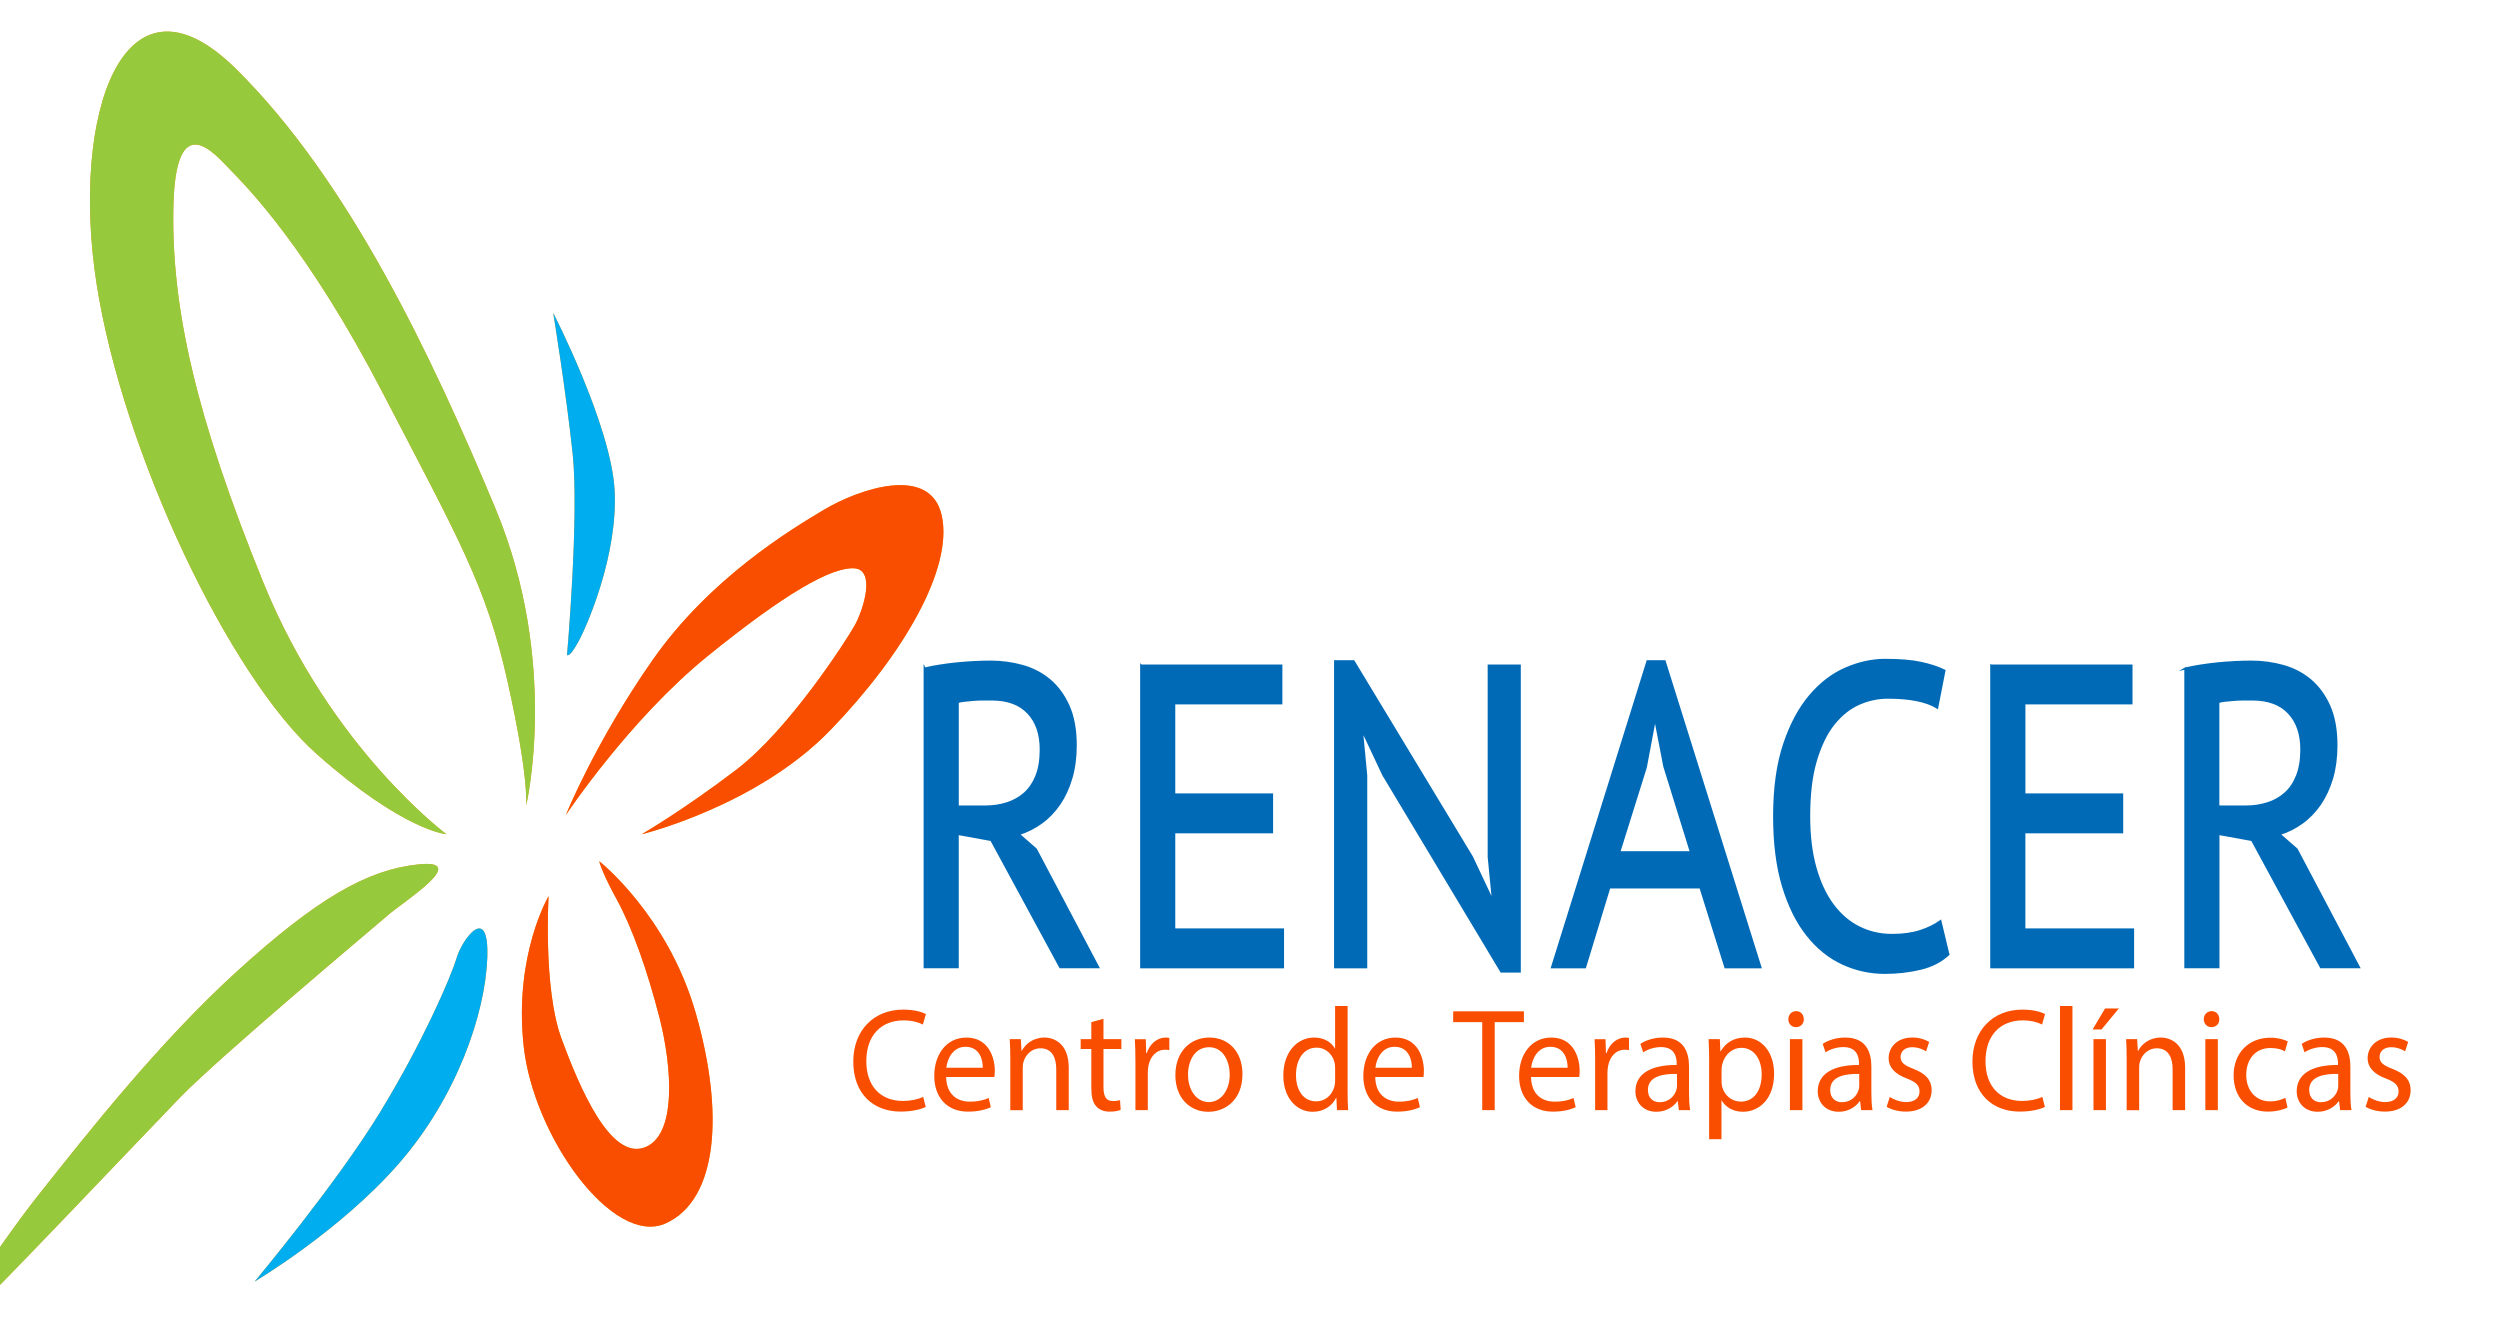 <svg xmlns="http://www.w3.org/2000/svg" width="400" height="213.058"><defs><clipPath id="a"><path d="M398.58 119.762h110.252v62.008h-110.25v-62.008z"/></clipPath></defs><g clip-path="url(#a)" transform="matrix(3.6 0 0 -3.6 -1446.1 647.6)"><path d="M421.535 142.813s-1.91.142-5.774 3.572c-3.86 3.43-8.59 13.342-9.77 20.865-1.18 7.52 1.18 14.52 6.18 9.588 5.003-4.936 8.682-12.69 11.543-19.55 2.864-6.86 1.365-13.207 1.365-13.207s.136 1.224-.822 5.498c-.95 4.28-2.177 6.347-5.542 12.83-3.362 6.486-6.047 9.166-6.77 9.917-.728.752-2.453 2.82-2.545-1.645-.093-4.463.996-9.305 4-16.685 2.996-7.376 8.135-11.182 8.135-11.182" fill="#f99b21" fill-rule="evenodd"/><path d="M421.535 142.813s-1.91.142-5.774 3.572c-3.86 3.43-8.59 13.342-9.77 20.865-1.18 7.52 1.18 14.52 6.18 9.588 5.003-4.936 8.682-12.69 11.543-19.55 2.864-6.86 1.365-13.207 1.365-13.207s.136 1.224-.822 5.498c-.95 4.28-2.177 6.347-5.542 12.83-3.362 6.486-6.047 9.166-6.77 9.917-.728.752-2.453 2.82-2.545-1.645-.093-4.463.996-9.305 4-16.685 2.996-7.376 8.135-11.182 8.135-11.182" fill="#97c93d" fill-rule="evenodd"/><path d="M426.895 150.777s.092-.143.478.542c.387.68 1.796 3.898 1.637 6.79-.163 2.888-2.727 7.87-2.727 7.87s.568-3.48.863-6.254c.294-2.767-.25-8.95-.25-8.95" fill="#f99b21" fill-rule="evenodd"/><path d="M426.895 150.777s.092-.143.478.542c.387.68 1.796 3.898 1.637 6.79-.163 2.888-2.727 7.87-2.727 7.87s.568-3.48.863-6.254c.294-2.767-.25-8.95-.25-8.95" fill="#00aeef" fill-rule="evenodd"/><path d="M426.85 143.68s1.298 3.22 3.84 6.862c2.547 3.644 6.137 5.804 7.638 6.7 1.5.89 4.725 2.042 5.225-.283.5-2.326-1.682-6.135-4.952-9.518-3.273-3.386-8.387-4.63-8.387-4.63s1.864 1.082 4.204 2.867 4.864 5.71 5.25 6.39c.388.68.978 2.516-.022 2.564-1 .045-3.023-1.083-6.5-3.902-3.48-2.82-6.294-7.05-6.294-7.05" fill="#f99b21" fill-rule="evenodd"/><path d="M426.85 143.68s1.298 3.22 3.84 6.862c2.547 3.644 6.137 5.804 7.638 6.7 1.5.89 4.725 2.042 5.225-.283.5-2.326-1.682-6.135-4.952-9.518-3.273-3.386-8.387-4.63-8.387-4.63s1.864 1.082 4.204 2.867 4.864 5.71 5.25 6.39c.388.68.978 2.516-.022 2.564-1 .045-3.023-1.083-6.5-3.902-3.48-2.82-6.294-7.05-6.294-7.05" fill="#f94d00" fill-rule="evenodd"/><path d="M428.327 141.612s.09-.444.774-1.69c.683-1.244 1.363-3.148 1.91-5.288.544-2.135.794-5.26-.707-5.756-1.496-.493-2.838 2.632-3.66 4.864-.815 2.232-.567 6.32-.567 6.32s-1.545-2.605-1.11-6.65c.43-4.04 3.975-8.95 6.314-7.894 2.344 1.06 2.592 4.96 1.34 9.328-1.245 4.372-4.293 6.766-4.293 6.766" fill="#f99b21" fill-rule="evenodd"/><path d="M428.327 141.612s.09-.444.774-1.69c.683-1.244 1.363-3.148 1.91-5.288.544-2.135.794-5.26-.707-5.756-1.496-.493-2.838 2.632-3.66 4.864-.815 2.232-.567 6.32-.567 6.32s-1.545-2.605-1.11-6.65c.43-4.04 3.975-8.95 6.314-7.894 2.344 1.06 2.592 4.96 1.34 9.328-1.245 4.372-4.293 6.766-4.293 6.766" fill="#f94d00" fill-rule="evenodd"/><path d="M413.012 122.932s3.774 2.233 6.385 5.217c2.612 2.984 3.863 6.696 3.955 9.166.088 2.465-1.112.844-1.363 0-.252-.847-1.503-3.76-3.434-6.91-1.93-3.15-5.544-7.474-5.544-7.474" fill="#f99b21" fill-rule="evenodd"/><path d="M413.012 122.932s3.774 2.233 6.385 5.217c2.612 2.984 3.863 6.696 3.955 9.166.088 2.465-1.112.844-1.363 0-.252-.847-1.503-3.76-3.434-6.91-1.93-3.15-5.544-7.474-5.544-7.474" fill="#00aeef" fill-rule="evenodd"/><path d="M398.582 119.762s.547.564 1.752 1.667c1.237 1.136 7.543 7.804 9.34 9.66 1.795 1.853 8.59 7.543 9.29 8.15.66.57 3.66 2.467 1.343 2.234-2.318-.236-4.546-1.55-8.046-4.724-3.497-3.172-6.723-7.283-8.813-9.915-2.09-2.63-4.865-7.073-4.865-7.073" fill="#f99b21" fill-rule="evenodd"/><path d="M398.582 119.762s.547.564 1.752 1.667c1.237 1.136 7.543 7.804 9.34 9.66 1.795 1.853 8.59 7.543 9.29 8.15.66.57 3.66 2.467 1.343 2.234-2.318-.236-4.546-1.55-8.046-4.724-3.497-3.172-6.723-7.283-8.813-9.915-2.09-2.63-4.865-7.073-4.865-7.073" fill="#97c93d" fill-rule="evenodd"/><path d="M445.766 148.798h-.42c-.143 0-.283-.007-.42-.02-.138-.012-.265-.025-.383-.037-.118-.012-.212-.032-.28-.057v-4.638h1.208c.355 0 .682.048.98.145.3.096.56.242.782.44.222.198.396.457.524.776.127.32.19.71.19 1.17 0 .688-.186 1.232-.56 1.627-.373.397-.913.595-1.62.595m-2.977 1.38c.206.05.434.095.684.133.25.04.504.072.76.098.255.025.51.044.765.057.255.013.496.02.722.02.49 0 .965-.065 1.422-.193.457-.128.86-.34 1.208-.632.348-.295.63-.678.84-1.15.21-.474.317-1.056.317-1.746 0-.538-.065-1.023-.193-1.46-.127-.433-.304-.817-.53-1.15-.227-.33-.494-.61-.803-.833-.31-.224-.646-.393-1.01-.508l.767-.67 2.77-5.245h-1.694l-3.065 5.654-1.487.27v-5.923h-1.474v13.28z" fill="#006ab6"/><path d="M445.766 148.798h-.42c-.143 0-.283-.007-.42-.02-.138-.012-.265-.025-.383-.037-.118-.012-.212-.032-.28-.057v-4.638h1.208c.355 0 .682.048.98.145.3.096.56.242.782.44.222.198.396.457.524.776.127.32.19.71.19 1.17 0 .688-.186 1.232-.56 1.627-.373.397-.913.595-1.62.595zm-2.977 1.38c.206.05.434.095.684.133.25.04.504.072.76.098.255.025.51.044.765.057.255.013.496.02.722.02.49 0 .965-.065 1.422-.193.457-.128.86-.34 1.208-.632.348-.295.63-.678.84-1.15.21-.474.317-1.056.317-1.746 0-.538-.065-1.023-.193-1.46-.127-.433-.304-.817-.53-1.15-.227-.33-.494-.61-.803-.833-.31-.224-.646-.393-1.01-.508l.767-.67 2.77-5.245h-1.694l-3.065 5.654-1.487.27v-5.923h-1.474v13.28z" fill="none" stroke="#006ab6" stroke-width=".088" stroke-miterlimit="10"/><path d="M452.412 150.31h6.233v-1.685h-4.76v-4.043h4.348v-1.687h-4.348v-4.312h4.834v-1.686h-6.308v13.414z" fill="#006ab6"/><path d="M452.412 150.31h6.233v-1.685h-4.76v-4.043h4.348v-1.687h-4.348v-4.312h4.834v-1.686h-6.308v13.414z" fill="none" stroke="#006ab6" stroke-width=".088" stroke-miterlimit="10"/><path d="M463.183 145.425l-.884 1.878h-.06l.178-1.878v-8.528h-1.387v13.605h.827l5.26-8.7.84-1.782h.074l-.174 1.783v8.508h1.385v-13.605h-.826l-5.23 8.72z" fill="#006ab6"/><path d="M463.183 145.425l-.884 1.878h-.06l.178-1.878v-8.528h-1.387v13.605h.827l5.26-8.7.84-1.782h.074l-.174 1.783v8.508h1.385v-13.605h-.826l-5.23 8.72z" fill="none" stroke="#006ab6" stroke-width=".088" stroke-miterlimit="10"/><path d="M473.662 142.014h3.183l-1.183 3.813-.395 2.05h-.03l-.392-2.088-1.183-3.776zm3.605-1.57h-4.043l-1.08-3.547h-1.474l4.245 13.606h.765l4.26-13.606h-1.563l-1.11 3.546z" fill="#006ab6"/><path d="M473.662 142.014h3.183l-1.183 3.813-.395 2.05h-.03l-.392-2.088-1.183-3.776zm3.605-1.57h-4.043l-1.08-3.547h-1.474l4.245 13.606h.765l4.26-13.606h-1.563l-1.11 3.546z" fill="none" stroke="#006ab6" stroke-width=".088" stroke-miterlimit="10"/><path d="M488.294 137.472c-.324-.307-.737-.52-1.237-.64-.502-.122-1.032-.184-1.59-.184-.66 0-1.287.138-1.88.413-.595.275-1.12.696-1.57 1.265-.452.568-.81 1.29-1.077 2.166-.265.875-.397 1.913-.397 3.116 0 1.25.148 2.317.442 3.2.294.88.677 1.598 1.15 2.155.47.556 1 .962 1.59 1.217.59.256 1.175.384 1.755.384.648 0 1.178-.044 1.59-.133.414-.09.762-.205 1.047-.345l-.323-1.65c-.48.296-1.215.443-2.197.443-.443 0-.872-.093-1.29-.278-.417-.186-.79-.486-1.12-.9-.33-.416-.59-.96-.788-1.63-.198-.67-.295-1.49-.295-2.46 0-.87.093-1.634.28-2.292.186-.66.444-1.207.774-1.65.327-.44.715-.772 1.163-.995.447-.223.935-.336 1.466-.336.48 0 .898.058 1.25.173.355.115.654.262.9.44l.354-1.475z" fill="#006ab6"/><path d="M488.294 137.472c-.324-.307-.737-.52-1.237-.64-.502-.122-1.032-.184-1.59-.184-.66 0-1.287.138-1.88.413-.595.275-1.12.696-1.57 1.265-.452.568-.81 1.29-1.077 2.166-.265.875-.397 1.913-.397 3.116 0 1.25.148 2.317.442 3.2.294.88.677 1.598 1.15 2.155.47.556 1 .962 1.59 1.217.59.256 1.175.384 1.755.384.648 0 1.178-.044 1.59-.133.414-.09.762-.205 1.047-.345l-.323-1.65c-.48.296-1.215.443-2.197.443-.443 0-.872-.093-1.29-.278-.417-.186-.79-.486-1.12-.9-.33-.416-.59-.96-.788-1.63-.198-.67-.295-1.49-.295-2.46 0-.87.093-1.634.28-2.292.186-.66.444-1.207.774-1.65.327-.44.715-.772 1.163-.995.447-.223.935-.336 1.466-.336.48 0 .898.058 1.25.173.355.115.654.262.9.44l.354-1.475z" fill="none" stroke="#006ab6" stroke-width=".088" stroke-miterlimit="10"/><path d="M490.195 150.31h6.234v-1.685h-4.76v-4.043h4.346v-1.687h-4.347v-4.312h4.832v-1.686h-6.307v13.414z" fill="#006ab6"/><path d="M490.195 150.31h6.234v-1.685h-4.76v-4.043h4.346v-1.687h-4.347v-4.312h4.832v-1.686h-6.307v13.414z" fill="none" stroke="#006ab6" stroke-width=".088" stroke-miterlimit="10"/><path d="M501.793 148.798h-.42c-.143 0-.283-.007-.42-.02-.138-.012-.265-.025-.384-.037-.118-.012-.212-.032-.28-.057v-4.638h1.208c.354 0 .68.048.98.145.3.096.56.242.78.44.223.198.397.457.523.776.13.32.194.71.194 1.17 0 .688-.187 1.232-.56 1.627-.373.397-.914.595-1.62.595m-2.978 1.38c.206.05.435.095.685.133.252.04.505.072.76.098.256.025.51.044.766.057.256.013.496.02.722.02.49 0 .967-.065 1.423-.193.458-.128.86-.34 1.21-.632.347-.295.628-.678.84-1.15.21-.474.316-1.056.316-1.746 0-.538-.064-1.023-.19-1.46-.13-.433-.306-.817-.532-1.15-.227-.33-.494-.61-.803-.833-.31-.224-.645-.393-1.01-.508l.768-.67 2.77-5.245h-1.695l-3.065 5.654-1.488.27v-5.923h-1.474v13.28z" fill="#006ab6"/><path d="M501.793 148.798h-.42c-.143 0-.283-.007-.42-.02-.138-.012-.265-.025-.384-.037-.118-.012-.212-.032-.28-.057v-4.638h1.208c.354 0 .68.048.98.145.3.096.56.242.78.44.223.198.397.457.523.776.13.32.194.71.194 1.17 0 .688-.187 1.232-.56 1.627-.373.397-.914.595-1.62.595zm-2.977 1.38c.206.05.435.095.685.133.252.04.505.072.76.098.256.025.51.044.766.057.256.013.496.02.722.02.49 0 .967-.065 1.423-.193.458-.128.86-.34 1.21-.632.347-.295.628-.678.84-1.15.21-.474.316-1.056.316-1.746 0-.538-.064-1.023-.19-1.46-.13-.433-.306-.817-.532-1.15-.227-.33-.494-.61-.803-.833-.31-.224-.645-.393-1.01-.508l.768-.67 2.77-5.245h-1.695l-3.065 5.654-1.488.27v-5.923h-1.474v13.28z" fill="none" stroke="#006ab6" stroke-width=".088" stroke-miterlimit="10"/><path d="M442.838 130.692c-.2-.103-.605-.207-1.12-.207-1.2 0-2.1.78-2.1 2.222 0 1.376.9 2.31 2.218 2.31.53 0 .863-.12 1.01-.198l-.134-.464c-.208.105-.504.183-.857.183-.996 0-1.658-.66-1.658-1.814 0-1.075.6-1.766 1.633-1.766.334 0 .674.07.895.182l.113-.45zM445.373 132.433c.007.366-.145.932-.77.932-.56 0-.806-.534-.85-.932h1.62zm-1.627-.41c.013-.776.493-1.096 1.046-1.096.398 0 .637.072.845.162l.095-.41c-.196-.09-.53-.196-1.015-.196-.94 0-1.5.64-1.5 1.59 0 .953.542 1.702 1.43 1.702.997 0 1.262-.906 1.262-1.486 0-.118-.014-.21-.02-.268h-2.144zM446.596 132.85c0 .326-.006.593-.025.854h.493l.03-.522h.013c.152.3.505.594 1.01.594.42 0 1.077-.26 1.077-1.343v-1.884h-.555v1.818c0 .508-.183.932-.706.932-.365 0-.65-.267-.743-.587-.027-.072-.04-.168-.04-.267v-1.897h-.554v2.3zM450.738 134.61v-.906h.795v-.438h-.795v-1.7c0-.39.107-.613.417-.613.144 0 .25.02.32.04l.026-.43c-.106-.047-.277-.08-.49-.08-.26 0-.467.085-.6.243-.157.17-.214.45-.214.82v1.72h-.472v.438h.472v.756l.542.15zM452.157 132.72c0 .37-.006.69-.025.983h.486l.018-.62h.025c.14.425.474.693.846.693.063 0 .107-.007.157-.02v-.54c-.056.012-.113.018-.19.018-.39 0-.666-.306-.742-.737-.012-.077-.024-.17-.024-.267v-1.68h-.55v2.17zM454.496 132.12c0-.692.384-1.213.926-1.213.53 0 .927.516.927 1.225 0 .536-.26 1.214-.915 1.214-.656 0-.94-.627-.94-1.226m2.42.032c0-1.166-.78-1.676-1.518-1.676-.825 0-1.463.627-1.463 1.624 0 1.056.67 1.676 1.513 1.676.877 0 1.47-.66 1.47-1.624M461.033 132.42c0 .07-.006.17-.025.242-.083.364-.385.664-.8.664-.574 0-.914-.52-.914-1.22 0-.638.302-1.166.9-1.166.373 0 .713.254.814.684.02.08.025.157.025.248v.548zm.555 2.757v-3.813c0-.28.006-.6.025-.815h-.498l-.026.547h-.013c-.17-.353-.542-.62-1.04-.62-.737 0-1.305.645-1.305 1.604-.006 1.05.624 1.696 1.368 1.696.467 0 .782-.23.92-.482h.013v1.883h.555zM464.443 132.433c.007.366-.145.932-.77.932-.56 0-.806-.534-.85-.932h1.62zm-1.627-.41c.013-.776.493-1.096 1.048-1.096.396 0 .636.072.844.162l.094-.41c-.196-.09-.528-.196-1.015-.196-.938 0-1.5.64-1.5 1.59 0 .953.542 1.702 1.43 1.702.997 0 1.262-.906 1.262-1.486 0-.118-.013-.21-.02-.268h-2.144zM467.57 134.46h-1.29v.482h3.144v-.482h-1.298v-3.91h-.555v3.91zM471.366 132.433c.006.366-.145.932-.77.932-.56 0-.806-.534-.85-.932h1.62zm-1.626-.41c.012-.776.49-1.096 1.045-1.096.398 0 .638.072.845.162l.095-.41c-.195-.09-.53-.196-1.015-.196-.94 0-1.5.64-1.5 1.59 0 .953.542 1.702 1.43 1.702.997 0 1.262-.906 1.262-1.486 0-.118-.013-.21-.018-.268h-2.144zM472.59 132.72c0 .37-.007.69-.025.983h.485l.02-.62h.024c.14.425.473.693.845.693.06 0 .105-.007.156-.02v-.54c-.056.012-.113.018-.19.018-.39 0-.667-.306-.742-.737-.013-.077-.026-.17-.026-.267v-1.68h-.548v2.17zM476.227 132.16c-.605.012-1.292-.098-1.292-.712 0-.37.238-.547.522-.547.398 0 .65.262.737.53.02.06.033.124.033.18v.55zm.082-1.61l-.046.397h-.018c-.17-.248-.5-.47-.934-.47-.617 0-.932.45-.932.906 0 .763.655 1.18 1.834 1.174v.065c0 .26-.07.73-.693.73-.283 0-.58-.09-.794-.234l-.126.377c.253.17.618.28 1.002.28.934 0 1.16-.657 1.16-1.29v-1.18c0-.273.013-.54.05-.756h-.503zM478.206 131.833c0-.084.013-.163.025-.235.103-.397.437-.67.834-.67.585 0 .927.495.927 1.218 0 .633-.32 1.173-.907 1.173-.38 0-.732-.28-.84-.71-.017-.073-.037-.158-.037-.236v-.54zm-.548.842c0 .404-.013.73-.026 1.03h.5l.023-.54h.014c.226.383.584.61 1.082.61.74 0 1.292-.644 1.292-1.603 0-1.133-.668-1.695-1.387-1.695-.403 0-.755.183-.938.496h-.014v-1.715h-.548v3.417zM481.245 133.704h.556v-3.155h-.555v3.154zm.618.886c.006-.195-.133-.352-.353-.352-.196 0-.334.157-.334.352 0 .203.145.36.347.36.207 0 .34-.157.34-.36M484.328 132.16c-.605.012-1.292-.098-1.292-.712 0-.37.24-.547.523-.547.396 0 .648.262.736.53.02.06.032.124.032.18v.55zm.083-1.61l-.044.397h-.02c-.17-.248-.497-.47-.932-.47-.618 0-.933.45-.933.906 0 .763.657 1.18 1.835 1.174v.065c0 .26-.07.73-.693.73-.284 0-.58-.09-.795-.234l-.126.377c.254.17.62.28 1.003.28.934 0 1.16-.657 1.16-1.29v-1.18c0-.273.014-.54.05-.756h-.502zM485.684 131.135c.164-.11.453-.228.73-.228.404 0 .593.21.593.47 0 .273-.158.423-.567.58-.548.202-.807.515-.807.894 0 .51.397.926 1.053.926.31 0 .58-.092.75-.197l-.14-.417c-.118.078-.338.183-.622.183-.33 0-.51-.197-.51-.43 0-.262.18-.38.58-.535.528-.208.8-.483.8-.952 0-.553-.417-.944-1.142-.944-.334 0-.643.084-.857.214l.14.437zM492.58 130.692c-.202-.103-.606-.207-1.122-.207-1.197 0-2.1.78-2.1 2.222 0 1.376.903 2.31 2.22 2.31.53 0 .863-.12 1.007-.198l-.132-.464c-.207.105-.504.183-.856.183-.997 0-1.658-.66-1.658-1.814 0-1.075.597-1.766 1.63-1.766.336 0 .676.07.897.182l.112-.45zM493.25 135.177h.553v-4.628h-.554v4.627zM494.737 133.704h.554v-3.155h-.553v3.154zm1.128 1.363l-.77-.933h-.396l.553.933h.612zM496.212 132.85c0 .326-.006.593-.024.854h.49l.032-.522h.013c.15.3.504.594 1.008.594.423 0 1.08-.26 1.08-1.343v-1.884h-.556v1.818c0 .508-.183.932-.706.932-.366 0-.65-.267-.743-.587-.026-.072-.038-.168-.038-.267v-1.897h-.555v2.3zM499.71 133.704h.555v-3.155h-.555v3.154zm.618.886c.007-.195-.132-.352-.353-.352-.195 0-.334.157-.334.352 0 .203.146.36.348.36.208 0 .34-.157.34-.36M503.36 130.666c-.145-.078-.466-.182-.876-.182-.92 0-1.518.645-1.518 1.61 0 .97.643 1.675 1.64 1.675.326 0 .615-.086.767-.164l-.125-.442c-.134.077-.34.148-.643.148-.7 0-1.078-.533-1.078-1.192 0-.73.454-1.18 1.06-1.18.313 0 .52.084.678.157l.096-.43zM505.617 132.16c-.605.012-1.292-.098-1.292-.712 0-.37.24-.547.524-.547.395 0 .648.262.736.53.02.06.03.124.03.18v.55zm.082-1.61l-.046.397h-.017c-.17-.248-.5-.47-.933-.47-.618 0-.933.45-.933.906 0 .763.657 1.18 1.835 1.174v.065c0 .26-.07.73-.694.73-.282 0-.58-.09-.793-.234l-.126.377c.253.17.62.28 1.003.28.933 0 1.16-.657 1.16-1.29v-1.18c0-.273.012-.54.05-.756h-.504zM506.973 131.135c.163-.11.454-.228.73-.228.405 0 .594.21.594.47 0 .273-.158.423-.567.58-.55.202-.808.515-.808.894 0 .51.398.926 1.053.926.31 0 .58-.092.75-.197l-.138-.417c-.12.078-.34.183-.624.183-.33 0-.51-.197-.51-.43 0-.262.18-.38.58-.535.528-.208.8-.483.8-.952 0-.553-.417-.944-1.14-.944-.335 0-.644.084-.86.214l.14.437z" fill="#f94d00"/></g></svg>